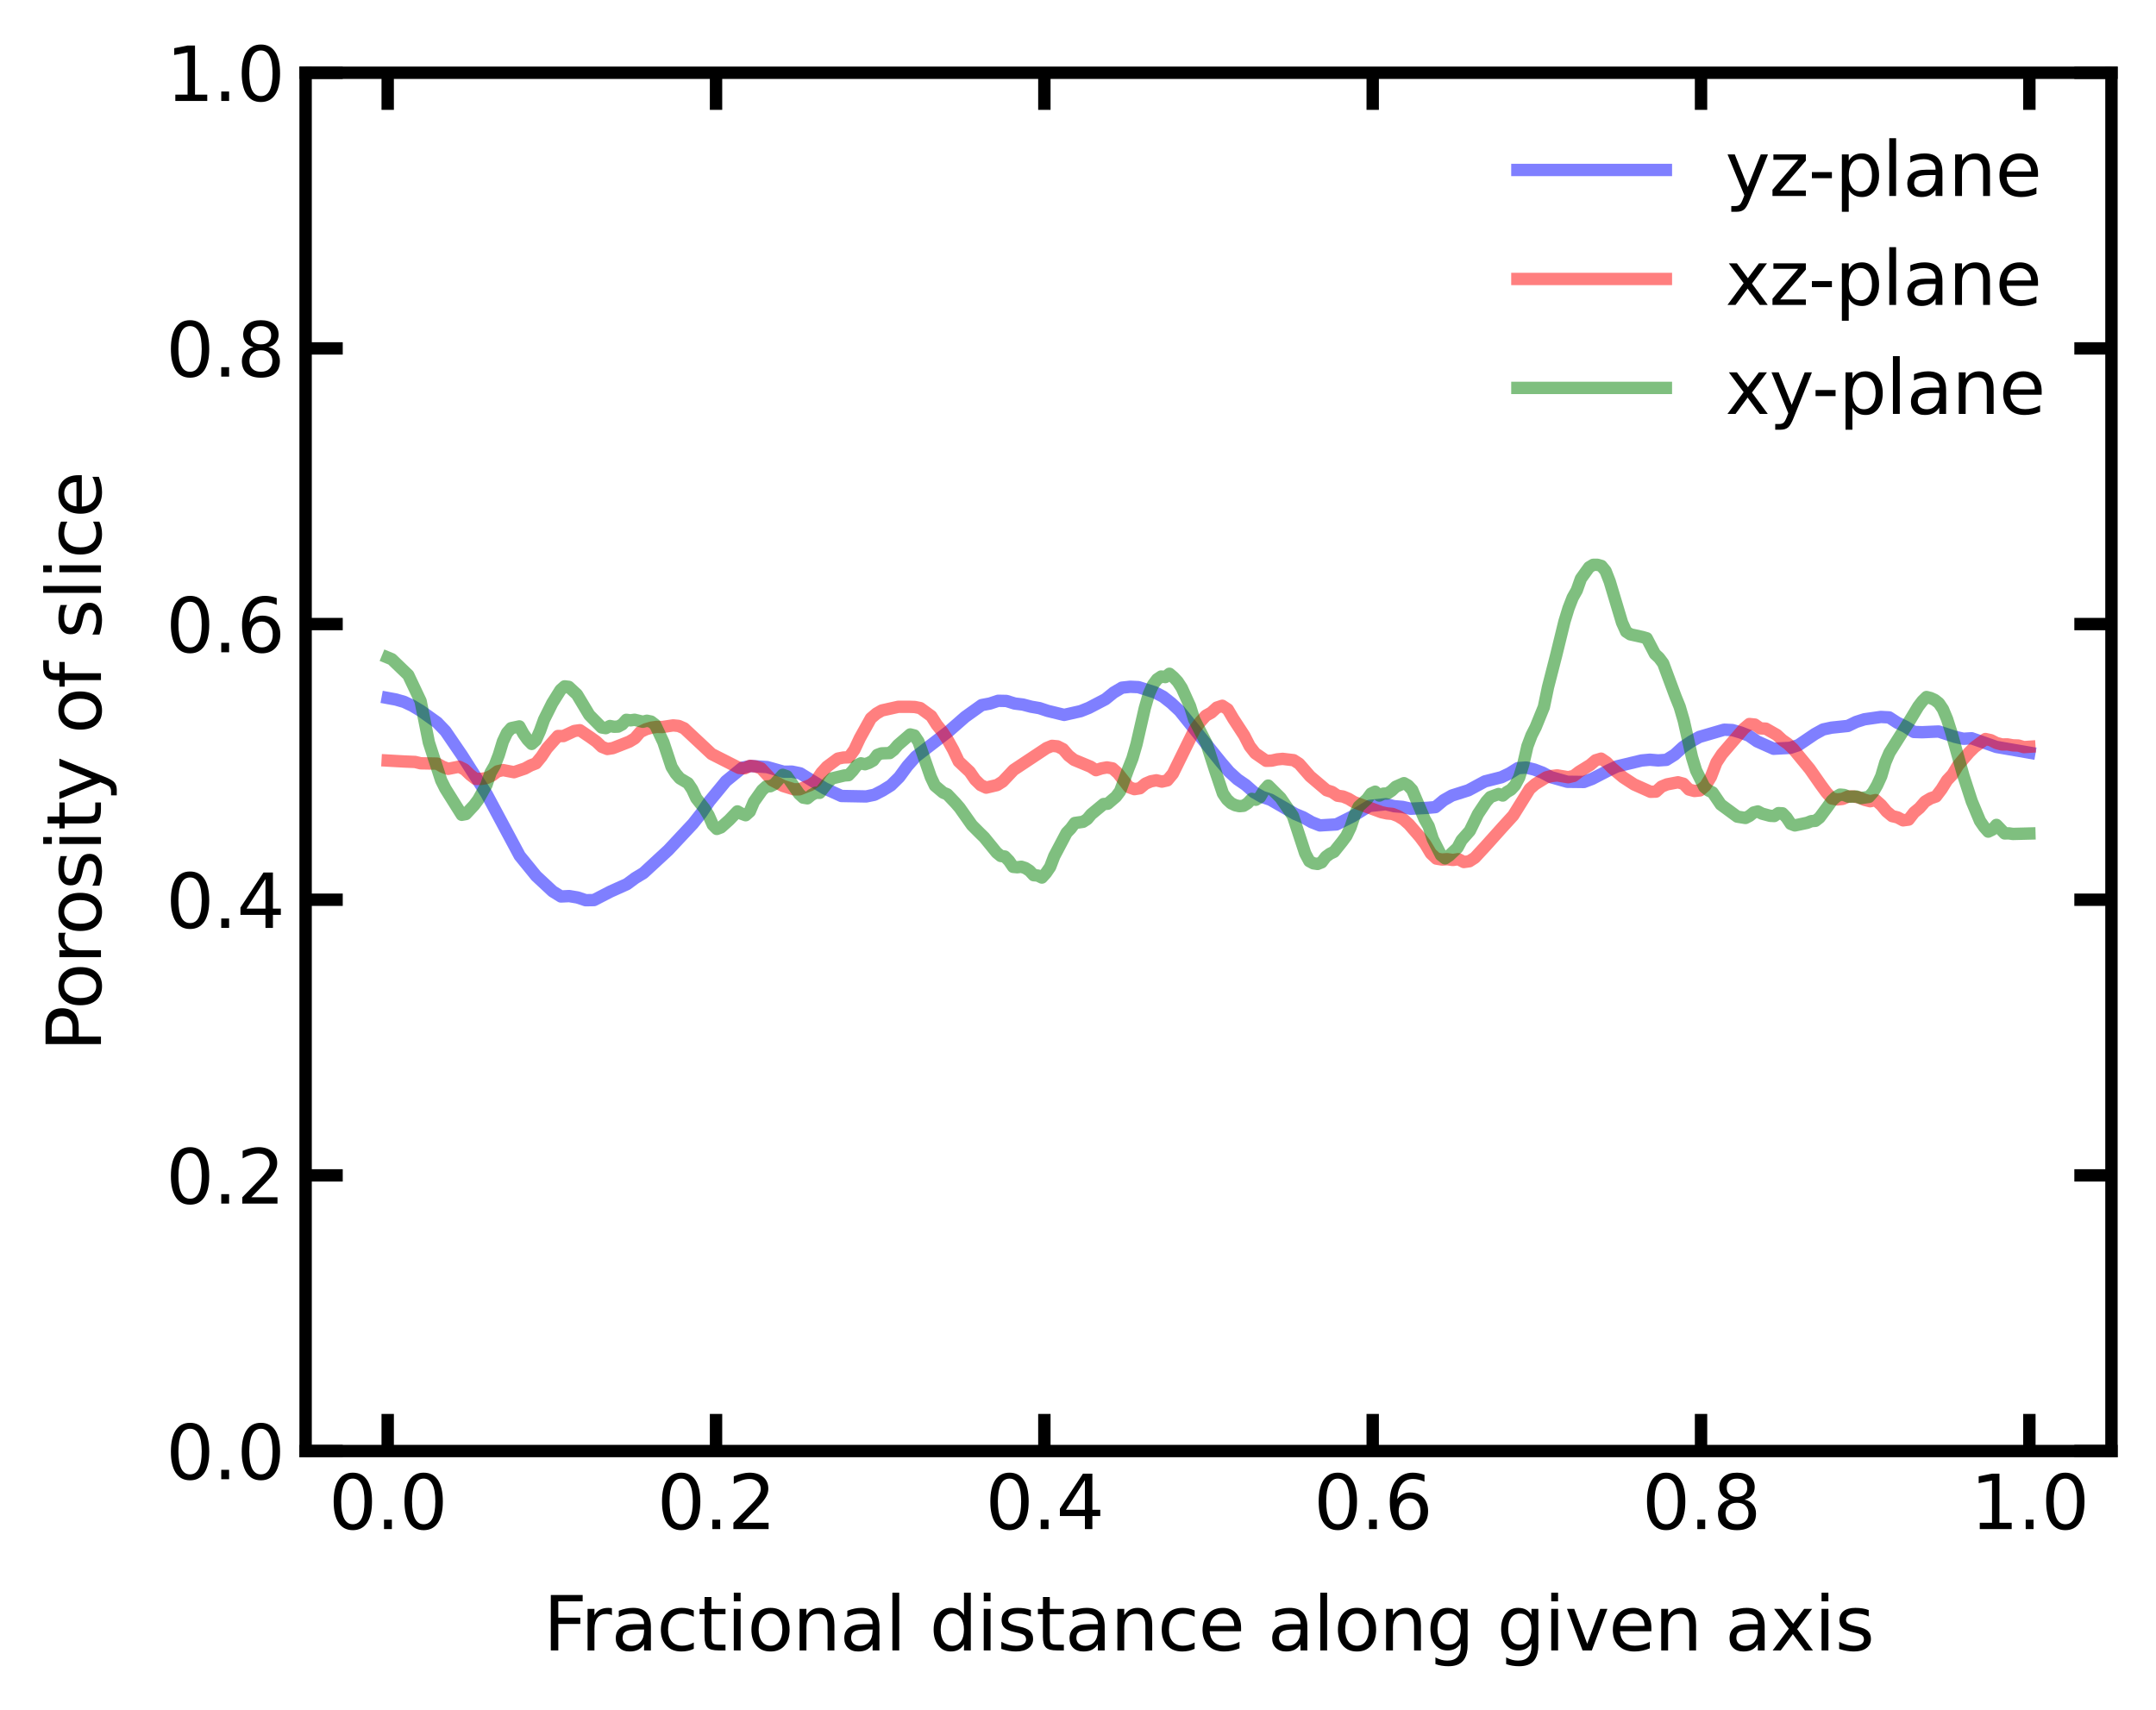 <?xml version="1.0" encoding="utf-8" standalone="no"?>
<!DOCTYPE svg PUBLIC "-//W3C//DTD SVG 1.1//EN"
  "http://www.w3.org/Graphics/SVG/1.1/DTD/svg11.dtd">
<svg xmlns:xlink="http://www.w3.org/1999/xlink" width="348.48pt" height="276.48pt" viewBox="0 0 348.48 276.48" xmlns="http://www.w3.org/2000/svg" version="1.1">
 <defs>
  <style type="text/css">*{stroke-linejoin: round; stroke-linecap: butt}</style>
 </defs>
 <g id="figure_1">
  <g id="patch_1">
   <path d="M 0 276.48 
L 348.48 276.48 
L 348.48 0 
L 0 0 
z
" style="fill: #ffffff"/>
  </g>
  <g id="axes_1">
   <g id="patch_2">
    <path d="M 49.398 234.553 
L 341.28 234.553 
L 341.28 11.759 
L 49.398 11.759 
z
" style="fill: #ffffff"/>
   </g>
   <g id="matplotlib.axis_1">
    <g id="xtick_1">
     <g id="line2d_1">
      <defs>
       <path id="mbd5ac1b277" d="M 0 0 
L 0 -6 
" style="stroke: #000000; stroke-width: 2"/>
      </defs>
      <g>
       <use xlink:href="#mbd5ac1b277" x="62.665" y="234.553" style="fill: #ffffff; stroke: #000000; stroke-width: 2"/>
      </g>
     </g>
     <g id="line2d_2">
      <defs>
       <path id="m5ea2724296" d="M 0 0 
L 0 6 
" style="stroke: #000000; stroke-width: 2"/>
      </defs>
      <g>
       <use xlink:href="#m5ea2724296" x="62.665" y="11.759" style="fill: #ffffff; stroke: #000000; stroke-width: 2"/>
      </g>
     </g>
     <g id="text_1">
      <!-- 0.0 -->
      <g transform="translate(53.123 247.171)scale(0.12 -0.12)">
       <defs>
        <path id="DejaVuSans-30" d="M 2034 4250 
Q 1547 4250 1301 3770 
Q 1056 3291 1056 2328 
Q 1056 1369 1301 889 
Q 1547 409 2034 409 
Q 2525 409 2770 889 
Q 3016 1369 3016 2328 
Q 3016 3291 2770 3770 
Q 2525 4250 2034 4250 
z
M 2034 4750 
Q 2819 4750 3233 4129 
Q 3647 3509 3647 2328 
Q 3647 1150 3233 529 
Q 2819 -91 2034 -91 
Q 1250 -91 836 529 
Q 422 1150 422 2328 
Q 422 3509 836 4129 
Q 1250 4750 2034 4750 
z
" transform="scale(0.016)"/>
        <path id="DejaVuSans-2e" d="M 684 794 
L 1344 794 
L 1344 0 
L 684 0 
L 684 794 
z
" transform="scale(0.016)"/>
       </defs>
       <use xlink:href="#DejaVuSans-30"/>
       <use xlink:href="#DejaVuSans-2e" x="63.623"/>
       <use xlink:href="#DejaVuSans-30" x="95.41"/>
      </g>
     </g>
    </g>
    <g id="xtick_2">
     <g id="line2d_3">
      <g>
       <use xlink:href="#mbd5ac1b277" x="115.734" y="234.553" style="fill: #ffffff; stroke: #000000; stroke-width: 2"/>
      </g>
     </g>
     <g id="line2d_4">
      <g>
       <use xlink:href="#m5ea2724296" x="115.734" y="11.759" style="fill: #ffffff; stroke: #000000; stroke-width: 2"/>
      </g>
     </g>
     <g id="text_2">
      <!-- 0.2 -->
      <g transform="translate(106.193 247.171)scale(0.12 -0.12)">
       <defs>
        <path id="DejaVuSans-32" d="M 1228 531 
L 3431 531 
L 3431 0 
L 469 0 
L 469 531 
Q 828 903 1448 1529 
Q 2069 2156 2228 2338 
Q 2531 2678 2651 2914 
Q 2772 3150 2772 3378 
Q 2772 3750 2511 3984 
Q 2250 4219 1831 4219 
Q 1534 4219 1204 4116 
Q 875 4013 500 3803 
L 500 4441 
Q 881 4594 1212 4672 
Q 1544 4750 1819 4750 
Q 2544 4750 2975 4387 
Q 3406 4025 3406 3419 
Q 3406 3131 3298 2873 
Q 3191 2616 2906 2266 
Q 2828 2175 2409 1742 
Q 1991 1309 1228 531 
z
" transform="scale(0.016)"/>
       </defs>
       <use xlink:href="#DejaVuSans-30"/>
       <use xlink:href="#DejaVuSans-2e" x="63.623"/>
       <use xlink:href="#DejaVuSans-32" x="95.41"/>
      </g>
     </g>
    </g>
    <g id="xtick_3">
     <g id="line2d_5">
      <g>
       <use xlink:href="#mbd5ac1b277" x="168.804" y="234.553" style="fill: #ffffff; stroke: #000000; stroke-width: 2"/>
      </g>
     </g>
     <g id="line2d_6">
      <g>
       <use xlink:href="#m5ea2724296" x="168.804" y="11.759" style="fill: #ffffff; stroke: #000000; stroke-width: 2"/>
      </g>
     </g>
     <g id="text_3">
      <!-- 0.4 -->
      <g transform="translate(159.262 247.171)scale(0.12 -0.12)">
       <defs>
        <path id="DejaVuSans-34" d="M 2419 4116 
L 825 1625 
L 2419 1625 
L 2419 4116 
z
M 2253 4666 
L 3047 4666 
L 3047 1625 
L 3713 1625 
L 3713 1100 
L 3047 1100 
L 3047 0 
L 2419 0 
L 2419 1100 
L 313 1100 
L 313 1709 
L 2253 4666 
z
" transform="scale(0.016)"/>
       </defs>
       <use xlink:href="#DejaVuSans-30"/>
       <use xlink:href="#DejaVuSans-2e" x="63.623"/>
       <use xlink:href="#DejaVuSans-34" x="95.41"/>
      </g>
     </g>
    </g>
    <g id="xtick_4">
     <g id="line2d_7">
      <g>
       <use xlink:href="#mbd5ac1b277" x="221.874" y="234.553" style="fill: #ffffff; stroke: #000000; stroke-width: 2"/>
      </g>
     </g>
     <g id="line2d_8">
      <g>
       <use xlink:href="#m5ea2724296" x="221.874" y="11.759" style="fill: #ffffff; stroke: #000000; stroke-width: 2"/>
      </g>
     </g>
     <g id="text_4">
      <!-- 0.6 -->
      <g transform="translate(212.332 247.171)scale(0.12 -0.12)">
       <defs>
        <path id="DejaVuSans-36" d="M 2113 2584 
Q 1688 2584 1439 2293 
Q 1191 2003 1191 1497 
Q 1191 994 1439 701 
Q 1688 409 2113 409 
Q 2538 409 2786 701 
Q 3034 994 3034 1497 
Q 3034 2003 2786 2293 
Q 2538 2584 2113 2584 
z
M 3366 4563 
L 3366 3988 
Q 3128 4100 2886 4159 
Q 2644 4219 2406 4219 
Q 1781 4219 1451 3797 
Q 1122 3375 1075 2522 
Q 1259 2794 1537 2939 
Q 1816 3084 2150 3084 
Q 2853 3084 3261 2657 
Q 3669 2231 3669 1497 
Q 3669 778 3244 343 
Q 2819 -91 2113 -91 
Q 1303 -91 875 529 
Q 447 1150 447 2328 
Q 447 3434 972 4092 
Q 1497 4750 2381 4750 
Q 2619 4750 2861 4703 
Q 3103 4656 3366 4563 
z
" transform="scale(0.016)"/>
       </defs>
       <use xlink:href="#DejaVuSans-30"/>
       <use xlink:href="#DejaVuSans-2e" x="63.623"/>
       <use xlink:href="#DejaVuSans-36" x="95.41"/>
      </g>
     </g>
    </g>
    <g id="xtick_5">
     <g id="line2d_9">
      <g>
       <use xlink:href="#mbd5ac1b277" x="274.943" y="234.553" style="fill: #ffffff; stroke: #000000; stroke-width: 2"/>
      </g>
     </g>
     <g id="line2d_10">
      <g>
       <use xlink:href="#m5ea2724296" x="274.943" y="11.759" style="fill: #ffffff; stroke: #000000; stroke-width: 2"/>
      </g>
     </g>
     <g id="text_5">
      <!-- 0.8 -->
      <g transform="translate(265.401 247.171)scale(0.12 -0.12)">
       <defs>
        <path id="DejaVuSans-38" d="M 2034 2216 
Q 1584 2216 1326 1975 
Q 1069 1734 1069 1313 
Q 1069 891 1326 650 
Q 1584 409 2034 409 
Q 2484 409 2743 651 
Q 3003 894 3003 1313 
Q 3003 1734 2745 1975 
Q 2488 2216 2034 2216 
z
M 1403 2484 
Q 997 2584 770 2862 
Q 544 3141 544 3541 
Q 544 4100 942 4425 
Q 1341 4750 2034 4750 
Q 2731 4750 3128 4425 
Q 3525 4100 3525 3541 
Q 3525 3141 3298 2862 
Q 3072 2584 2669 2484 
Q 3125 2378 3379 2068 
Q 3634 1759 3634 1313 
Q 3634 634 3220 271 
Q 2806 -91 2034 -91 
Q 1263 -91 848 271 
Q 434 634 434 1313 
Q 434 1759 690 2068 
Q 947 2378 1403 2484 
z
M 1172 3481 
Q 1172 3119 1398 2916 
Q 1625 2713 2034 2713 
Q 2441 2713 2670 2916 
Q 2900 3119 2900 3481 
Q 2900 3844 2670 4047 
Q 2441 4250 2034 4250 
Q 1625 4250 1398 4047 
Q 1172 3844 1172 3481 
z
" transform="scale(0.016)"/>
       </defs>
       <use xlink:href="#DejaVuSans-30"/>
       <use xlink:href="#DejaVuSans-2e" x="63.623"/>
       <use xlink:href="#DejaVuSans-38" x="95.41"/>
      </g>
     </g>
    </g>
    <g id="xtick_6">
     <g id="line2d_11">
      <g>
       <use xlink:href="#mbd5ac1b277" x="328.013" y="234.553" style="fill: #ffffff; stroke: #000000; stroke-width: 2"/>
      </g>
     </g>
     <g id="line2d_12">
      <g>
       <use xlink:href="#m5ea2724296" x="328.013" y="11.759" style="fill: #ffffff; stroke: #000000; stroke-width: 2"/>
      </g>
     </g>
     <g id="text_6">
      <!-- 1.0 -->
      <g transform="translate(318.471 247.171)scale(0.12 -0.12)">
       <defs>
        <path id="DejaVuSans-31" d="M 794 531 
L 1825 531 
L 1825 4091 
L 703 3866 
L 703 4441 
L 1819 4666 
L 2450 4666 
L 2450 531 
L 3481 531 
L 3481 0 
L 794 0 
L 794 531 
z
" transform="scale(0.016)"/>
       </defs>
       <use xlink:href="#DejaVuSans-31"/>
       <use xlink:href="#DejaVuSans-2e" x="63.623"/>
       <use xlink:href="#DejaVuSans-30" x="95.41"/>
      </g>
     </g>
    </g>
    <g id="text_7">
     <!-- Fractional distance along given axis -->
     <g transform="translate(87.823 266.784)scale(0.12 -0.12)">
      <defs>
       <path id="DejaVuSans-46" d="M 628 4666 
L 3309 4666 
L 3309 4134 
L 1259 4134 
L 1259 2759 
L 3109 2759 
L 3109 2228 
L 1259 2228 
L 1259 0 
L 628 0 
L 628 4666 
z
" transform="scale(0.016)"/>
       <path id="DejaVuSans-72" d="M 2631 2963 
Q 2534 3019 2420 3045 
Q 2306 3072 2169 3072 
Q 1681 3072 1420 2755 
Q 1159 2438 1159 1844 
L 1159 0 
L 581 0 
L 581 3500 
L 1159 3500 
L 1159 2956 
Q 1341 3275 1631 3429 
Q 1922 3584 2338 3584 
Q 2397 3584 2469 3576 
Q 2541 3569 2628 3553 
L 2631 2963 
z
" transform="scale(0.016)"/>
       <path id="DejaVuSans-61" d="M 2194 1759 
Q 1497 1759 1228 1600 
Q 959 1441 959 1056 
Q 959 750 1161 570 
Q 1363 391 1709 391 
Q 2188 391 2477 730 
Q 2766 1069 2766 1631 
L 2766 1759 
L 2194 1759 
z
M 3341 1997 
L 3341 0 
L 2766 0 
L 2766 531 
Q 2569 213 2275 61 
Q 1981 -91 1556 -91 
Q 1019 -91 701 211 
Q 384 513 384 1019 
Q 384 1609 779 1909 
Q 1175 2209 1959 2209 
L 2766 2209 
L 2766 2266 
Q 2766 2663 2505 2880 
Q 2244 3097 1772 3097 
Q 1472 3097 1187 3025 
Q 903 2953 641 2809 
L 641 3341 
Q 956 3463 1253 3523 
Q 1550 3584 1831 3584 
Q 2591 3584 2966 3190 
Q 3341 2797 3341 1997 
z
" transform="scale(0.016)"/>
       <path id="DejaVuSans-63" d="M 3122 3366 
L 3122 2828 
Q 2878 2963 2633 3030 
Q 2388 3097 2138 3097 
Q 1578 3097 1268 2742 
Q 959 2388 959 1747 
Q 959 1106 1268 751 
Q 1578 397 2138 397 
Q 2388 397 2633 464 
Q 2878 531 3122 666 
L 3122 134 
Q 2881 22 2623 -34 
Q 2366 -91 2075 -91 
Q 1284 -91 818 406 
Q 353 903 353 1747 
Q 353 2603 823 3093 
Q 1294 3584 2113 3584 
Q 2378 3584 2631 3529 
Q 2884 3475 3122 3366 
z
" transform="scale(0.016)"/>
       <path id="DejaVuSans-74" d="M 1172 4494 
L 1172 3500 
L 2356 3500 
L 2356 3053 
L 1172 3053 
L 1172 1153 
Q 1172 725 1289 603 
Q 1406 481 1766 481 
L 2356 481 
L 2356 0 
L 1766 0 
Q 1100 0 847 248 
Q 594 497 594 1153 
L 594 3053 
L 172 3053 
L 172 3500 
L 594 3500 
L 594 4494 
L 1172 4494 
z
" transform="scale(0.016)"/>
       <path id="DejaVuSans-69" d="M 603 3500 
L 1178 3500 
L 1178 0 
L 603 0 
L 603 3500 
z
M 603 4863 
L 1178 4863 
L 1178 4134 
L 603 4134 
L 603 4863 
z
" transform="scale(0.016)"/>
       <path id="DejaVuSans-6f" d="M 1959 3097 
Q 1497 3097 1228 2736 
Q 959 2375 959 1747 
Q 959 1119 1226 758 
Q 1494 397 1959 397 
Q 2419 397 2687 759 
Q 2956 1122 2956 1747 
Q 2956 2369 2687 2733 
Q 2419 3097 1959 3097 
z
M 1959 3584 
Q 2709 3584 3137 3096 
Q 3566 2609 3566 1747 
Q 3566 888 3137 398 
Q 2709 -91 1959 -91 
Q 1206 -91 779 398 
Q 353 888 353 1747 
Q 353 2609 779 3096 
Q 1206 3584 1959 3584 
z
" transform="scale(0.016)"/>
       <path id="DejaVuSans-6e" d="M 3513 2113 
L 3513 0 
L 2938 0 
L 2938 2094 
Q 2938 2591 2744 2837 
Q 2550 3084 2163 3084 
Q 1697 3084 1428 2787 
Q 1159 2491 1159 1978 
L 1159 0 
L 581 0 
L 581 3500 
L 1159 3500 
L 1159 2956 
Q 1366 3272 1645 3428 
Q 1925 3584 2291 3584 
Q 2894 3584 3203 3211 
Q 3513 2838 3513 2113 
z
" transform="scale(0.016)"/>
       <path id="DejaVuSans-6c" d="M 603 4863 
L 1178 4863 
L 1178 0 
L 603 0 
L 603 4863 
z
" transform="scale(0.016)"/>
       <path id="DejaVuSans-20" transform="scale(0.016)"/>
       <path id="DejaVuSans-64" d="M 2906 2969 
L 2906 4863 
L 3481 4863 
L 3481 0 
L 2906 0 
L 2906 525 
Q 2725 213 2448 61 
Q 2172 -91 1784 -91 
Q 1150 -91 751 415 
Q 353 922 353 1747 
Q 353 2572 751 3078 
Q 1150 3584 1784 3584 
Q 2172 3584 2448 3432 
Q 2725 3281 2906 2969 
z
M 947 1747 
Q 947 1113 1208 752 
Q 1469 391 1925 391 
Q 2381 391 2643 752 
Q 2906 1113 2906 1747 
Q 2906 2381 2643 2742 
Q 2381 3103 1925 3103 
Q 1469 3103 1208 2742 
Q 947 2381 947 1747 
z
" transform="scale(0.016)"/>
       <path id="DejaVuSans-73" d="M 2834 3397 
L 2834 2853 
Q 2591 2978 2328 3040 
Q 2066 3103 1784 3103 
Q 1356 3103 1142 2972 
Q 928 2841 928 2578 
Q 928 2378 1081 2264 
Q 1234 2150 1697 2047 
L 1894 2003 
Q 2506 1872 2764 1633 
Q 3022 1394 3022 966 
Q 3022 478 2636 193 
Q 2250 -91 1575 -91 
Q 1294 -91 989 -36 
Q 684 19 347 128 
L 347 722 
Q 666 556 975 473 
Q 1284 391 1588 391 
Q 1994 391 2212 530 
Q 2431 669 2431 922 
Q 2431 1156 2273 1281 
Q 2116 1406 1581 1522 
L 1381 1569 
Q 847 1681 609 1914 
Q 372 2147 372 2553 
Q 372 3047 722 3315 
Q 1072 3584 1716 3584 
Q 2034 3584 2315 3537 
Q 2597 3491 2834 3397 
z
" transform="scale(0.016)"/>
       <path id="DejaVuSans-65" d="M 3597 1894 
L 3597 1613 
L 953 1613 
Q 991 1019 1311 708 
Q 1631 397 2203 397 
Q 2534 397 2845 478 
Q 3156 559 3463 722 
L 3463 178 
Q 3153 47 2828 -22 
Q 2503 -91 2169 -91 
Q 1331 -91 842 396 
Q 353 884 353 1716 
Q 353 2575 817 3079 
Q 1281 3584 2069 3584 
Q 2775 3584 3186 3129 
Q 3597 2675 3597 1894 
z
M 3022 2063 
Q 3016 2534 2758 2815 
Q 2500 3097 2075 3097 
Q 1594 3097 1305 2825 
Q 1016 2553 972 2059 
L 3022 2063 
z
" transform="scale(0.016)"/>
       <path id="DejaVuSans-67" d="M 2906 1791 
Q 2906 2416 2648 2759 
Q 2391 3103 1925 3103 
Q 1463 3103 1205 2759 
Q 947 2416 947 1791 
Q 947 1169 1205 825 
Q 1463 481 1925 481 
Q 2391 481 2648 825 
Q 2906 1169 2906 1791 
z
M 3481 434 
Q 3481 -459 3084 -895 
Q 2688 -1331 1869 -1331 
Q 1566 -1331 1297 -1286 
Q 1028 -1241 775 -1147 
L 775 -588 
Q 1028 -725 1275 -790 
Q 1522 -856 1778 -856 
Q 2344 -856 2625 -561 
Q 2906 -266 2906 331 
L 2906 616 
Q 2728 306 2450 153 
Q 2172 0 1784 0 
Q 1141 0 747 490 
Q 353 981 353 1791 
Q 353 2603 747 3093 
Q 1141 3584 1784 3584 
Q 2172 3584 2450 3431 
Q 2728 3278 2906 2969 
L 2906 3500 
L 3481 3500 
L 3481 434 
z
" transform="scale(0.016)"/>
       <path id="DejaVuSans-76" d="M 191 3500 
L 800 3500 
L 1894 563 
L 2988 3500 
L 3597 3500 
L 2284 0 
L 1503 0 
L 191 3500 
z
" transform="scale(0.016)"/>
       <path id="DejaVuSans-78" d="M 3513 3500 
L 2247 1797 
L 3578 0 
L 2900 0 
L 1881 1375 
L 863 0 
L 184 0 
L 1544 1831 
L 300 3500 
L 978 3500 
L 1906 2253 
L 2834 3500 
L 3513 3500 
z
" transform="scale(0.016)"/>
      </defs>
      <use xlink:href="#DejaVuSans-46"/>
      <use xlink:href="#DejaVuSans-72" x="50.27"/>
      <use xlink:href="#DejaVuSans-61" x="91.383"/>
      <use xlink:href="#DejaVuSans-63" x="152.662"/>
      <use xlink:href="#DejaVuSans-74" x="207.643"/>
      <use xlink:href="#DejaVuSans-69" x="246.852"/>
      <use xlink:href="#DejaVuSans-6f" x="274.635"/>
      <use xlink:href="#DejaVuSans-6e" x="335.816"/>
      <use xlink:href="#DejaVuSans-61" x="399.195"/>
      <use xlink:href="#DejaVuSans-6c" x="460.475"/>
      <use xlink:href="#DejaVuSans-20" x="488.258"/>
      <use xlink:href="#DejaVuSans-64" x="520.045"/>
      <use xlink:href="#DejaVuSans-69" x="583.521"/>
      <use xlink:href="#DejaVuSans-73" x="611.305"/>
      <use xlink:href="#DejaVuSans-74" x="663.404"/>
      <use xlink:href="#DejaVuSans-61" x="702.613"/>
      <use xlink:href="#DejaVuSans-6e" x="763.893"/>
      <use xlink:href="#DejaVuSans-63" x="827.271"/>
      <use xlink:href="#DejaVuSans-65" x="882.252"/>
      <use xlink:href="#DejaVuSans-20" x="943.775"/>
      <use xlink:href="#DejaVuSans-61" x="975.562"/>
      <use xlink:href="#DejaVuSans-6c" x="1036.842"/>
      <use xlink:href="#DejaVuSans-6f" x="1064.625"/>
      <use xlink:href="#DejaVuSans-6e" x="1125.807"/>
      <use xlink:href="#DejaVuSans-67" x="1189.186"/>
      <use xlink:href="#DejaVuSans-20" x="1252.662"/>
      <use xlink:href="#DejaVuSans-67" x="1284.449"/>
      <use xlink:href="#DejaVuSans-69" x="1347.926"/>
      <use xlink:href="#DejaVuSans-76" x="1375.709"/>
      <use xlink:href="#DejaVuSans-65" x="1434.889"/>
      <use xlink:href="#DejaVuSans-6e" x="1496.412"/>
      <use xlink:href="#DejaVuSans-20" x="1559.791"/>
      <use xlink:href="#DejaVuSans-61" x="1591.578"/>
      <use xlink:href="#DejaVuSans-78" x="1652.857"/>
      <use xlink:href="#DejaVuSans-69" x="1712.037"/>
      <use xlink:href="#DejaVuSans-73" x="1739.82"/>
     </g>
    </g>
   </g>
   <g id="matplotlib.axis_2">
    <g id="ytick_1">
     <g id="line2d_13">
      <defs>
       <path id="m867b89cfe5" d="M 0 0 
L 6 0 
" style="stroke: #000000; stroke-width: 2"/>
      </defs>
      <g>
       <use xlink:href="#m867b89cfe5" x="49.398" y="234.553" style="fill: #ffffff; stroke: #000000; stroke-width: 2"/>
      </g>
     </g>
     <g id="line2d_14">
      <defs>
       <path id="m73a4c75eef" d="M 0 0 
L -6 0 
" style="stroke: #000000; stroke-width: 2"/>
      </defs>
      <g>
       <use xlink:href="#m73a4c75eef" x="341.28" y="234.553" style="fill: #ffffff; stroke: #000000; stroke-width: 2"/>
      </g>
     </g>
     <g id="text_8">
      <!-- 0.0 -->
      <g transform="translate(26.814 239.112)scale(0.12 -0.12)">
       <use xlink:href="#DejaVuSans-30"/>
       <use xlink:href="#DejaVuSans-2e" x="63.623"/>
       <use xlink:href="#DejaVuSans-30" x="95.41"/>
      </g>
     </g>
    </g>
    <g id="ytick_2">
     <g id="line2d_15">
      <g>
       <use xlink:href="#m867b89cfe5" x="49.398" y="189.994" style="fill: #ffffff; stroke: #000000; stroke-width: 2"/>
      </g>
     </g>
     <g id="line2d_16">
      <g>
       <use xlink:href="#m73a4c75eef" x="341.28" y="189.994" style="fill: #ffffff; stroke: #000000; stroke-width: 2"/>
      </g>
     </g>
     <g id="text_9">
      <!-- 0.2 -->
      <g transform="translate(26.814 194.553)scale(0.12 -0.12)">
       <use xlink:href="#DejaVuSans-30"/>
       <use xlink:href="#DejaVuSans-2e" x="63.623"/>
       <use xlink:href="#DejaVuSans-32" x="95.41"/>
      </g>
     </g>
    </g>
    <g id="ytick_3">
     <g id="line2d_17">
      <g>
       <use xlink:href="#m867b89cfe5" x="49.398" y="145.435" style="fill: #ffffff; stroke: #000000; stroke-width: 2"/>
      </g>
     </g>
     <g id="line2d_18">
      <g>
       <use xlink:href="#m73a4c75eef" x="341.28" y="145.435" style="fill: #ffffff; stroke: #000000; stroke-width: 2"/>
      </g>
     </g>
     <g id="text_10">
      <!-- 0.4 -->
      <g transform="translate(26.814 149.994)scale(0.12 -0.12)">
       <use xlink:href="#DejaVuSans-30"/>
       <use xlink:href="#DejaVuSans-2e" x="63.623"/>
       <use xlink:href="#DejaVuSans-34" x="95.41"/>
      </g>
     </g>
    </g>
    <g id="ytick_4">
     <g id="line2d_19">
      <g>
       <use xlink:href="#m867b89cfe5" x="49.398" y="100.876" style="fill: #ffffff; stroke: #000000; stroke-width: 2"/>
      </g>
     </g>
     <g id="line2d_20">
      <g>
       <use xlink:href="#m73a4c75eef" x="341.28" y="100.876" style="fill: #ffffff; stroke: #000000; stroke-width: 2"/>
      </g>
     </g>
     <g id="text_11">
      <!-- 0.6 -->
      <g transform="translate(26.814 105.436)scale(0.12 -0.12)">
       <use xlink:href="#DejaVuSans-30"/>
       <use xlink:href="#DejaVuSans-2e" x="63.623"/>
       <use xlink:href="#DejaVuSans-36" x="95.41"/>
      </g>
     </g>
    </g>
    <g id="ytick_5">
     <g id="line2d_21">
      <g>
       <use xlink:href="#m867b89cfe5" x="49.398" y="56.318" style="fill: #ffffff; stroke: #000000; stroke-width: 2"/>
      </g>
     </g>
     <g id="line2d_22">
      <g>
       <use xlink:href="#m73a4c75eef" x="341.28" y="56.318" style="fill: #ffffff; stroke: #000000; stroke-width: 2"/>
      </g>
     </g>
     <g id="text_12">
      <!-- 0.8 -->
      <g transform="translate(26.814 60.877)scale(0.12 -0.12)">
       <use xlink:href="#DejaVuSans-30"/>
       <use xlink:href="#DejaVuSans-2e" x="63.623"/>
       <use xlink:href="#DejaVuSans-38" x="95.41"/>
      </g>
     </g>
    </g>
    <g id="ytick_6">
     <g id="line2d_23">
      <g>
       <use xlink:href="#m867b89cfe5" x="49.398" y="11.759" style="fill: #ffffff; stroke: #000000; stroke-width: 2"/>
      </g>
     </g>
     <g id="line2d_24">
      <g>
       <use xlink:href="#m73a4c75eef" x="341.28" y="11.759" style="fill: #ffffff; stroke: #000000; stroke-width: 2"/>
      </g>
     </g>
     <g id="text_13">
      <!-- 1.0 -->
      <g transform="translate(26.814 16.318)scale(0.12 -0.12)">
       <use xlink:href="#DejaVuSans-31"/>
       <use xlink:href="#DejaVuSans-2e" x="63.623"/>
       <use xlink:href="#DejaVuSans-30" x="95.41"/>
      </g>
     </g>
    </g>
    <g id="text_14">
     <!-- Porosity of slice -->
     <g transform="translate(16.318 169.974)rotate(-90)scale(0.12 -0.12)">
      <defs>
       <path id="DejaVuSans-50" d="M 1259 4147 
L 1259 2394 
L 2053 2394 
Q 2494 2394 2734 2622 
Q 2975 2850 2975 3272 
Q 2975 3691 2734 3919 
Q 2494 4147 2053 4147 
L 1259 4147 
z
M 628 4666 
L 2053 4666 
Q 2838 4666 3239 4311 
Q 3641 3956 3641 3272 
Q 3641 2581 3239 2228 
Q 2838 1875 2053 1875 
L 1259 1875 
L 1259 0 
L 628 0 
L 628 4666 
z
" transform="scale(0.016)"/>
       <path id="DejaVuSans-79" d="M 2059 -325 
Q 1816 -950 1584 -1140 
Q 1353 -1331 966 -1331 
L 506 -1331 
L 506 -850 
L 844 -850 
Q 1081 -850 1212 -737 
Q 1344 -625 1503 -206 
L 1606 56 
L 191 3500 
L 800 3500 
L 1894 763 
L 2988 3500 
L 3597 3500 
L 2059 -325 
z
" transform="scale(0.016)"/>
       <path id="DejaVuSans-66" d="M 2375 4863 
L 2375 4384 
L 1825 4384 
Q 1516 4384 1395 4259 
Q 1275 4134 1275 3809 
L 1275 3500 
L 2222 3500 
L 2222 3053 
L 1275 3053 
L 1275 0 
L 697 0 
L 697 3053 
L 147 3053 
L 147 3500 
L 697 3500 
L 697 3744 
Q 697 4328 969 4595 
Q 1241 4863 1831 4863 
L 2375 4863 
z
" transform="scale(0.016)"/>
      </defs>
      <use xlink:href="#DejaVuSans-50"/>
      <use xlink:href="#DejaVuSans-6f" x="56.678"/>
      <use xlink:href="#DejaVuSans-72" x="117.859"/>
      <use xlink:href="#DejaVuSans-6f" x="156.723"/>
      <use xlink:href="#DejaVuSans-73" x="217.904"/>
      <use xlink:href="#DejaVuSans-69" x="270.004"/>
      <use xlink:href="#DejaVuSans-74" x="297.787"/>
      <use xlink:href="#DejaVuSans-79" x="336.996"/>
      <use xlink:href="#DejaVuSans-20" x="396.176"/>
      <use xlink:href="#DejaVuSans-6f" x="427.963"/>
      <use xlink:href="#DejaVuSans-66" x="489.145"/>
      <use xlink:href="#DejaVuSans-20" x="524.35"/>
      <use xlink:href="#DejaVuSans-73" x="556.137"/>
      <use xlink:href="#DejaVuSans-6c" x="608.236"/>
      <use xlink:href="#DejaVuSans-69" x="636.02"/>
      <use xlink:href="#DejaVuSans-63" x="663.803"/>
      <use xlink:href="#DejaVuSans-65" x="718.783"/>
     </g>
    </g>
   </g>
   <g id="line2d_25">
    <path d="M 62.665 112.827 
L 63.998 113.074 
L 65.332 113.462 
L 66.665 114.094 
L 67.999 114.89 
L 70.665 116.793 
L 71.999 118.184 
L 74.666 122.088 
L 77.332 126.277 
L 78.666 128.373 
L 83.999 138.328 
L 86.666 141.603 
L 89.333 144.087 
L 90.666 144.913 
L 92 144.848 
L 93.333 145.071 
L 94.667 145.515 
L 96 145.493 
L 98.667 144.119 
L 101.334 142.919 
L 102.667 141.932 
L 104 141.126 
L 108.001 137.433 
L 112.001 133.155 
L 113.334 131.475 
L 114.668 129.515 
L 117.335 126.271 
L 120.001 124.093 
L 121.335 123.82 
L 124.002 123.997 
L 126.668 124.749 
L 128.002 124.732 
L 129.335 125.005 
L 133.335 127.459 
L 136.002 128.668 
L 140.002 128.742 
L 141.336 128.466 
L 142.669 127.777 
L 144.003 126.949 
L 145.336 125.631 
L 146.669 123.817 
L 148.003 122.313 
L 153.336 118.219 
L 156.003 115.882 
L 158.67 113.975 
L 160.004 113.722 
L 161.337 113.28 
L 162.67 113.306 
L 164.004 113.722 
L 165.337 113.888 
L 166.671 114.238 
L 168.004 114.467 
L 169.337 114.911 
L 172.004 115.56 
L 174.671 114.955 
L 176.004 114.42 
L 178.671 113.028 
L 180.005 111.947 
L 181.338 111.16 
L 182.671 111.012 
L 184.005 111.073 
L 186.672 111.921 
L 188.005 112.62 
L 189.338 113.667 
L 190.672 114.914 
L 197.339 123.195 
L 198.672 124.754 
L 200.006 125.969 
L 201.339 126.884 
L 202.672 128.059 
L 204.006 128.82 
L 205.339 129.27 
L 209.34 131.574 
L 210.673 132.132 
L 212.006 132.901 
L 213.34 133.425 
L 216.007 133.263 
L 218.673 131.93 
L 221.34 130.278 
L 224.007 129.999 
L 225.34 130.32 
L 226.674 130.43 
L 228.007 130.727 
L 230.674 130.586 
L 232.007 130.467 
L 233.341 129.355 
L 234.674 128.594 
L 237.341 127.747 
L 240.008 126.31 
L 242.675 125.638 
L 244.008 125.001 
L 245.341 124.168 
L 246.675 124.069 
L 248.008 124.396 
L 249.342 124.905 
L 250.675 125.623 
L 253.342 126.373 
L 256.009 126.403 
L 257.342 125.902 
L 260.009 124.519 
L 261.342 123.887 
L 265.343 122.927 
L 266.676 122.805 
L 268.009 122.918 
L 269.343 122.827 
L 270.676 121.99 
L 272.01 120.764 
L 273.343 119.87 
L 274.676 119.121 
L 278.677 117.95 
L 280.01 118.013 
L 281.343 118.401 
L 282.677 118.919 
L 284.01 119.844 
L 286.677 121.034 
L 289.344 120.887 
L 290.677 120.453 
L 293.344 118.648 
L 294.677 117.913 
L 296.011 117.625 
L 298.678 117.345 
L 300.011 116.697 
L 301.344 116.271 
L 304.011 115.891 
L 305.345 115.963 
L 306.678 116.828 
L 308.012 117.476 
L 309.345 118.319 
L 310.678 118.362 
L 313.345 118.243 
L 316.012 119.112 
L 317.345 119.42 
L 318.679 119.337 
L 322.679 120.738 
L 328.013 121.663 
L 328.013 121.663 
" clip-path="url(#p8960afca4b)" style="fill: none; stroke: #0000ff; stroke-opacity: 0.5; stroke-width: 2; stroke-linecap: square"/>
   </g>
   <g id="line2d_26">
    <path d="M 62.665 122.941 
L 65.327 123.092 
L 67.102 123.167 
L 67.99 123.384 
L 70.652 123.434 
L 71.539 123.936 
L 72.427 124.281 
L 74.202 123.933 
L 75.089 124.378 
L 75.977 125.222 
L 76.864 125.904 
L 77.752 125.907 
L 78.639 125.771 
L 79.526 125.353 
L 80.414 124.69 
L 81.301 124.481 
L 83.076 124.824 
L 84.851 124.225 
L 85.739 123.738 
L 86.626 123.39 
L 87.514 122.309 
L 88.401 120.97 
L 90.176 118.973 
L 91.063 118.984 
L 92.838 118.16 
L 93.726 118.037 
L 95.501 119.24 
L 96.388 119.878 
L 97.275 120.716 
L 98.163 121.07 
L 99.05 120.933 
L 101.713 119.889 
L 102.6 119.352 
L 103.488 118.324 
L 104.375 117.892 
L 105.263 117.625 
L 106.15 117.5 
L 107.037 117.522 
L 108.812 117.255 
L 109.7 117.346 
L 110.587 117.734 
L 115.024 121.883 
L 119.462 124.133 
L 120.349 124.197 
L 121.237 123.794 
L 122.124 123.894 
L 123.012 124.197 
L 124.786 126.113 
L 126.561 127.046 
L 128.336 127.592 
L 129.224 127.589 
L 130.999 126.882 
L 131.886 126.236 
L 132.773 124.916 
L 133.661 123.938 
L 135.436 122.621 
L 136.323 122.451 
L 137.211 122.418 
L 138.098 121.198 
L 138.986 119.307 
L 140.761 116.116 
L 141.648 115.358 
L 142.535 114.843 
L 145.198 114.25 
L 146.973 114.25 
L 147.86 114.283 
L 148.748 114.461 
L 150.522 115.759 
L 151.41 117.149 
L 152.297 118.265 
L 153.185 119.622 
L 154.072 121.209 
L 154.96 123.086 
L 156.735 124.754 
L 157.622 126.035 
L 158.51 126.904 
L 159.397 127.319 
L 161.172 126.899 
L 162.059 126.336 
L 163.834 124.456 
L 169.159 120.922 
L 170.046 120.563 
L 170.934 120.647 
L 171.821 121.098 
L 172.709 122.131 
L 173.596 122.824 
L 176.259 123.93 
L 177.146 124.498 
L 178.033 124.206 
L 178.921 124.05 
L 179.808 124.2 
L 180.696 124.994 
L 182.471 127.241 
L 183.358 127.562 
L 184.246 127.419 
L 185.133 126.676 
L 186.021 126.297 
L 186.908 126.133 
L 187.795 126.345 
L 188.683 126.141 
L 189.57 125.069 
L 193.12 117.856 
L 194.008 116.678 
L 194.895 115.687 
L 195.782 115.194 
L 196.67 114.381 
L 197.557 114.085 
L 198.445 114.665 
L 199.332 116.168 
L 201.107 118.892 
L 201.995 120.622 
L 202.882 121.755 
L 204.657 122.983 
L 205.544 122.952 
L 206.432 122.752 
L 207.319 122.668 
L 209.094 122.88 
L 209.982 123.451 
L 211.757 125.484 
L 214.419 127.74 
L 215.306 128.021 
L 216.194 128.628 
L 217.081 128.756 
L 217.969 129.121 
L 218.856 129.656 
L 223.293 131.291 
L 224.181 131.485 
L 225.068 131.566 
L 225.956 131.914 
L 226.843 132.455 
L 227.731 133.24 
L 229.506 135.287 
L 230.393 136.476 
L 231.28 137.958 
L 232.168 138.79 
L 233.055 138.938 
L 233.943 138.888 
L 234.83 139.01 
L 235.718 138.879 
L 236.605 139.342 
L 237.493 139.219 
L 238.38 138.648 
L 240.155 136.727 
L 242.817 133.758 
L 244.592 131.809 
L 247.255 127.531 
L 248.142 126.759 
L 249.917 125.659 
L 250.804 125.439 
L 251.692 125.339 
L 253.467 125.634 
L 254.354 125.428 
L 255.242 124.749 
L 257.017 123.654 
L 257.904 122.897 
L 258.791 122.632 
L 259.679 123.231 
L 260.566 124.156 
L 262.341 125.645 
L 264.116 126.801 
L 266.779 127.99 
L 267.666 127.96 
L 268.553 127.155 
L 269.441 126.79 
L 271.216 126.453 
L 272.103 126.69 
L 272.991 127.626 
L 273.878 127.86 
L 274.766 127.768 
L 275.653 127.018 
L 276.54 125.57 
L 277.428 123.267 
L 278.315 121.914 
L 281.865 117.784 
L 282.753 117.035 
L 283.64 117.124 
L 284.528 117.739 
L 285.415 117.784 
L 287.19 118.795 
L 288.077 119.613 
L 288.965 120.237 
L 289.852 121.073 
L 292.515 124.306 
L 294.289 126.846 
L 295.177 128.054 
L 296.064 129.065 
L 296.952 129.23 
L 297.839 129.135 
L 298.727 128.748 
L 299.614 128.748 
L 300.502 128.912 
L 301.389 129.291 
L 302.277 129.517 
L 303.164 129.333 
L 304.051 130.124 
L 304.939 131.176 
L 305.826 131.917 
L 306.714 132.132 
L 307.601 132.605 
L 308.489 132.488 
L 309.376 131.341 
L 310.264 130.6 
L 311.151 129.578 
L 312.039 129.051 
L 312.926 128.742 
L 313.813 127.57 
L 314.701 126.141 
L 315.588 125.192 
L 316.476 123.721 
L 318.251 121.649 
L 319.138 120.777 
L 320.913 119.46 
L 321.8 119.652 
L 322.688 120.104 
L 323.575 120.337 
L 324.463 120.329 
L 325.35 120.482 
L 326.238 120.51 
L 327.125 120.769 
L 328.013 120.711 
L 328.013 120.711 
" clip-path="url(#p8960afca4b)" style="fill: none; stroke: #ff0000; stroke-opacity: 0.5; stroke-width: 2; stroke-linecap: square"/>
   </g>
   <g id="line2d_27">
    <path d="M 62.665 106.287 
L 63.33 106.561 
L 65.99 109.12 
L 67.985 113.338 
L 69.315 120 
L 71.31 126.141 
L 71.975 127.471 
L 74.635 131.711 
L 75.3 131.589 
L 76.631 130.159 
L 77.296 129.264 
L 78.626 126.888 
L 79.291 124.897 
L 79.956 123.761 
L 80.621 122.034 
L 81.286 119.855 
L 81.951 118.451 
L 82.616 117.705 
L 83.946 117.419 
L 84.611 118.629 
L 85.276 119.569 
L 85.941 120.252 
L 86.606 119.658 
L 87.271 118.165 
L 87.936 116.323 
L 89.266 113.661 
L 90.596 111.533 
L 91.261 110.947 
L 91.926 111.025 
L 93.256 112.257 
L 95.251 115.577 
L 97.247 117.593 
L 97.912 117.701 
L 98.577 117.356 
L 99.242 117.478 
L 99.907 117.452 
L 100.572 117.096 
L 101.237 116.353 
L 101.902 116.442 
L 102.567 116.346 
L 103.897 116.669 
L 104.562 116.505 
L 105.227 116.639 
L 105.892 117.151 
L 107.222 119.97 
L 108.552 123.969 
L 109.217 125.038 
L 109.882 125.811 
L 111.212 126.605 
L 111.877 127.597 
L 112.542 129.034 
L 113.872 130.716 
L 114.537 131.8 
L 115.202 133.319 
L 115.867 133.995 
L 116.532 133.742 
L 117.863 132.55 
L 119.193 131.158 
L 119.858 131.533 
L 120.523 131.778 
L 121.188 131.187 
L 121.853 129.606 
L 123.183 127.727 
L 123.848 127.129 
L 124.513 127.092 
L 125.178 126.758 
L 126.508 125.25 
L 127.173 125.473 
L 129.168 128.332 
L 129.833 128.937 
L 130.498 129.045 
L 131.163 128.503 
L 131.828 128.146 
L 132.493 128.157 
L 133.823 126.468 
L 134.488 125.822 
L 136.483 125.35 
L 137.148 125.302 
L 137.813 124.608 
L 138.479 123.735 
L 139.144 123.386 
L 139.809 123.538 
L 140.474 123.304 
L 141.139 122.926 
L 141.804 122.027 
L 142.469 121.778 
L 143.799 121.73 
L 144.464 121.217 
L 145.129 120.438 
L 147.124 118.718 
L 147.789 118.886 
L 148.454 119.881 
L 150.449 125.603 
L 151.114 127.003 
L 152.444 128.124 
L 153.109 128.399 
L 154.439 129.795 
L 155.104 130.567 
L 157.099 133.389 
L 158.429 134.722 
L 159.095 135.369 
L 161.09 137.819 
L 161.755 138.365 
L 162.42 138.458 
L 163.085 139.152 
L 163.75 140.125 
L 164.415 140.188 
L 165.08 140.107 
L 165.745 140.322 
L 166.41 140.753 
L 167.075 141.473 
L 167.74 141.529 
L 168.405 141.852 
L 169.07 141.113 
L 169.735 140.14 
L 170.4 138.402 
L 172.395 134.619 
L 173.06 133.928 
L 173.725 133.033 
L 175.055 132.84 
L 175.72 132.413 
L 176.385 131.622 
L 178.38 129.97 
L 179.045 129.918 
L 180.376 128.781 
L 181.041 127.901 
L 182.371 124.273 
L 183.036 122.588 
L 183.701 120.285 
L 185.031 114.489 
L 185.696 112.176 
L 186.361 110.698 
L 187.026 109.803 
L 187.691 109.354 
L 188.356 109.447 
L 189.021 108.912 
L 189.686 109.473 
L 190.351 110.189 
L 191.016 111.207 
L 192.346 114.147 
L 193.011 116.283 
L 195.006 120.181 
L 196.336 124.318 
L 197.666 128.265 
L 198.331 129.234 
L 198.996 129.843 
L 199.661 130.163 
L 200.326 130.315 
L 200.992 130.255 
L 201.657 129.84 
L 202.322 129.134 
L 202.987 129.275 
L 203.652 128.859 
L 204.317 127.723 
L 204.982 126.984 
L 206.977 128.971 
L 208.972 131.882 
L 210.302 135.94 
L 210.967 137.96 
L 211.632 139.201 
L 212.297 139.557 
L 212.962 139.654 
L 213.627 139.39 
L 214.292 138.503 
L 214.957 138.012 
L 215.622 137.693 
L 216.952 136.033 
L 217.617 135.138 
L 218.282 133.757 
L 218.947 131.8 
L 219.612 130.382 
L 220.942 129.19 
L 221.608 128.28 
L 222.273 127.972 
L 222.938 128.599 
L 223.603 128.287 
L 224.268 128.258 
L 224.933 127.808 
L 225.598 127.177 
L 226.928 126.594 
L 227.593 126.973 
L 228.258 127.693 
L 230.253 132.394 
L 230.918 133.549 
L 231.583 135.614 
L 232.913 138.228 
L 233.578 138.748 
L 234.243 138.302 
L 235.573 137.051 
L 236.238 135.81 
L 237.568 134.303 
L 238.898 131.574 
L 240.228 129.576 
L 240.893 128.837 
L 242.223 128.347 
L 242.889 128.596 
L 243.554 128.035 
L 244.219 127.645 
L 244.884 126.925 
L 245.549 125.673 
L 246.214 123.509 
L 246.879 120.62 
L 247.544 118.86 
L 248.209 117.556 
L 249.539 114.289 
L 250.204 111.095 
L 251.534 105.908 
L 252.864 100.479 
L 253.529 98.314 
L 254.194 96.606 
L 254.859 95.422 
L 255.524 93.547 
L 256.854 91.697 
L 257.519 91.3 
L 258.184 91.293 
L 258.849 91.482 
L 259.514 92.295 
L 260.179 93.996 
L 262.174 100.635 
L 262.839 102.106 
L 263.505 102.536 
L 265.5 102.978 
L 266.165 103.171 
L 267.495 105.715 
L 268.16 106.335 
L 268.825 107.226 
L 270.82 112.592 
L 271.485 114.233 
L 272.15 116.494 
L 273.48 122.387 
L 274.145 124.545 
L 275.475 127.218 
L 276.14 127.775 
L 276.805 128.098 
L 278.135 130.048 
L 280.795 132.004 
L 282.125 132.22 
L 282.79 131.874 
L 283.455 131.336 
L 284.121 131.165 
L 284.786 131.518 
L 286.116 131.874 
L 286.781 131.908 
L 287.446 131.436 
L 288.111 131.47 
L 288.776 132.168 
L 289.441 133.17 
L 290.106 133.427 
L 292.101 133.003 
L 292.766 132.732 
L 293.431 132.684 
L 294.096 132.168 
L 295.426 130.374 
L 296.091 129.424 
L 296.756 128.815 
L 297.421 128.443 
L 298.086 128.507 
L 298.751 128.778 
L 300.081 128.755 
L 300.746 129.015 
L 302.076 128.815 
L 302.741 128.061 
L 303.406 126.917 
L 304.071 125.465 
L 304.736 123.223 
L 305.402 121.67 
L 308.727 116.401 
L 310.057 114.192 
L 310.722 113.323 
L 311.387 112.67 
L 312.052 112.837 
L 312.717 113.141 
L 313.382 113.661 
L 314.047 114.645 
L 314.712 116.242 
L 315.377 118.329 
L 317.372 125.447 
L 318.702 129.531 
L 320.032 132.706 
L 320.697 133.675 
L 321.362 134.429 
L 322.027 134.106 
L 322.692 133.341 
L 324.022 134.722 
L 324.687 134.708 
L 325.352 134.804 
L 328.013 134.734 
L 328.013 134.734 
" clip-path="url(#p8960afca4b)" style="fill: none; stroke: #008000; stroke-opacity: 0.5; stroke-width: 2; stroke-linecap: square"/>
   </g>
   <g id="patch_3">
    <path d="M 49.398 234.553 
L 49.398 11.759 
" style="fill: none; stroke: #000000; stroke-width: 2; stroke-linejoin: miter; stroke-linecap: square"/>
   </g>
   <g id="patch_4">
    <path d="M 341.28 234.553 
L 341.28 11.759 
" style="fill: none; stroke: #000000; stroke-width: 2; stroke-linejoin: miter; stroke-linecap: square"/>
   </g>
   <g id="patch_5">
    <path d="M 49.398 234.553 
L 341.28 234.553 
" style="fill: none; stroke: #000000; stroke-width: 2; stroke-linejoin: miter; stroke-linecap: square"/>
   </g>
   <g id="patch_6">
    <path d="M 49.398 11.759 
L 341.28 11.759 
" style="fill: none; stroke: #000000; stroke-width: 2; stroke-linejoin: miter; stroke-linecap: square"/>
   </g>
   <g id="legend_1">
    <g id="line2d_28">
     <path d="M 245.261 27.477 
L 257.261 27.477 
L 269.261 27.477 
" style="fill: none; stroke: #0000ff; stroke-opacity: 0.5; stroke-width: 2; stroke-linecap: square"/>
    </g>
    <g id="text_15">
     <!-- yz-plane -->
     <g transform="translate(278.861 31.677)scale(0.12 -0.12)">
      <defs>
       <path id="DejaVuSans-7a" d="M 353 3500 
L 3084 3500 
L 3084 2975 
L 922 459 
L 3084 459 
L 3084 0 
L 275 0 
L 275 525 
L 2438 3041 
L 353 3041 
L 353 3500 
z
" transform="scale(0.016)"/>
       <path id="DejaVuSans-2d" d="M 313 2009 
L 1997 2009 
L 1997 1497 
L 313 1497 
L 313 2009 
z
" transform="scale(0.016)"/>
       <path id="DejaVuSans-70" d="M 1159 525 
L 1159 -1331 
L 581 -1331 
L 581 3500 
L 1159 3500 
L 1159 2969 
Q 1341 3281 1617 3432 
Q 1894 3584 2278 3584 
Q 2916 3584 3314 3078 
Q 3713 2572 3713 1747 
Q 3713 922 3314 415 
Q 2916 -91 2278 -91 
Q 1894 -91 1617 61 
Q 1341 213 1159 525 
z
M 3116 1747 
Q 3116 2381 2855 2742 
Q 2594 3103 2138 3103 
Q 1681 3103 1420 2742 
Q 1159 2381 1159 1747 
Q 1159 1113 1420 752 
Q 1681 391 2138 391 
Q 2594 391 2855 752 
Q 3116 1113 3116 1747 
z
" transform="scale(0.016)"/>
      </defs>
      <use xlink:href="#DejaVuSans-79"/>
      <use xlink:href="#DejaVuSans-7a" x="59.18"/>
      <use xlink:href="#DejaVuSans-2d" x="111.67"/>
      <use xlink:href="#DejaVuSans-70" x="147.754"/>
      <use xlink:href="#DejaVuSans-6c" x="211.23"/>
      <use xlink:href="#DejaVuSans-61" x="239.014"/>
      <use xlink:href="#DejaVuSans-6e" x="300.293"/>
      <use xlink:href="#DejaVuSans-65" x="363.672"/>
     </g>
    </g>
    <g id="line2d_29">
     <path d="M 245.261 45.091 
L 257.261 45.091 
L 269.261 45.091 
" style="fill: none; stroke: #ff0000; stroke-opacity: 0.5; stroke-width: 2; stroke-linecap: square"/>
    </g>
    <g id="text_16">
     <!-- xz-plane -->
     <g transform="translate(278.861 49.291)scale(0.12 -0.12)">
      <use xlink:href="#DejaVuSans-78"/>
      <use xlink:href="#DejaVuSans-7a" x="59.18"/>
      <use xlink:href="#DejaVuSans-2d" x="111.67"/>
      <use xlink:href="#DejaVuSans-70" x="147.754"/>
      <use xlink:href="#DejaVuSans-6c" x="211.23"/>
      <use xlink:href="#DejaVuSans-61" x="239.014"/>
      <use xlink:href="#DejaVuSans-6e" x="300.293"/>
      <use xlink:href="#DejaVuSans-65" x="363.672"/>
     </g>
    </g>
    <g id="line2d_30">
     <path d="M 245.261 62.705 
L 257.261 62.705 
L 269.261 62.705 
" style="fill: none; stroke: #008000; stroke-opacity: 0.5; stroke-width: 2; stroke-linecap: square"/>
    </g>
    <g id="text_17">
     <!-- xy-plane -->
     <g transform="translate(278.861 66.905)scale(0.12 -0.12)">
      <use xlink:href="#DejaVuSans-78"/>
      <use xlink:href="#DejaVuSans-79" x="59.18"/>
      <use xlink:href="#DejaVuSans-2d" x="116.609"/>
      <use xlink:href="#DejaVuSans-70" x="152.693"/>
      <use xlink:href="#DejaVuSans-6c" x="216.17"/>
      <use xlink:href="#DejaVuSans-61" x="243.953"/>
      <use xlink:href="#DejaVuSans-6e" x="305.232"/>
      <use xlink:href="#DejaVuSans-65" x="368.611"/>
     </g>
    </g>
   </g>
  </g>
 </g>
 <defs>
  <clipPath id="p8960afca4b">
   <rect x="49.398" y="11.759" width="291.882" height="222.793"/>
  </clipPath>
 </defs>
</svg>
